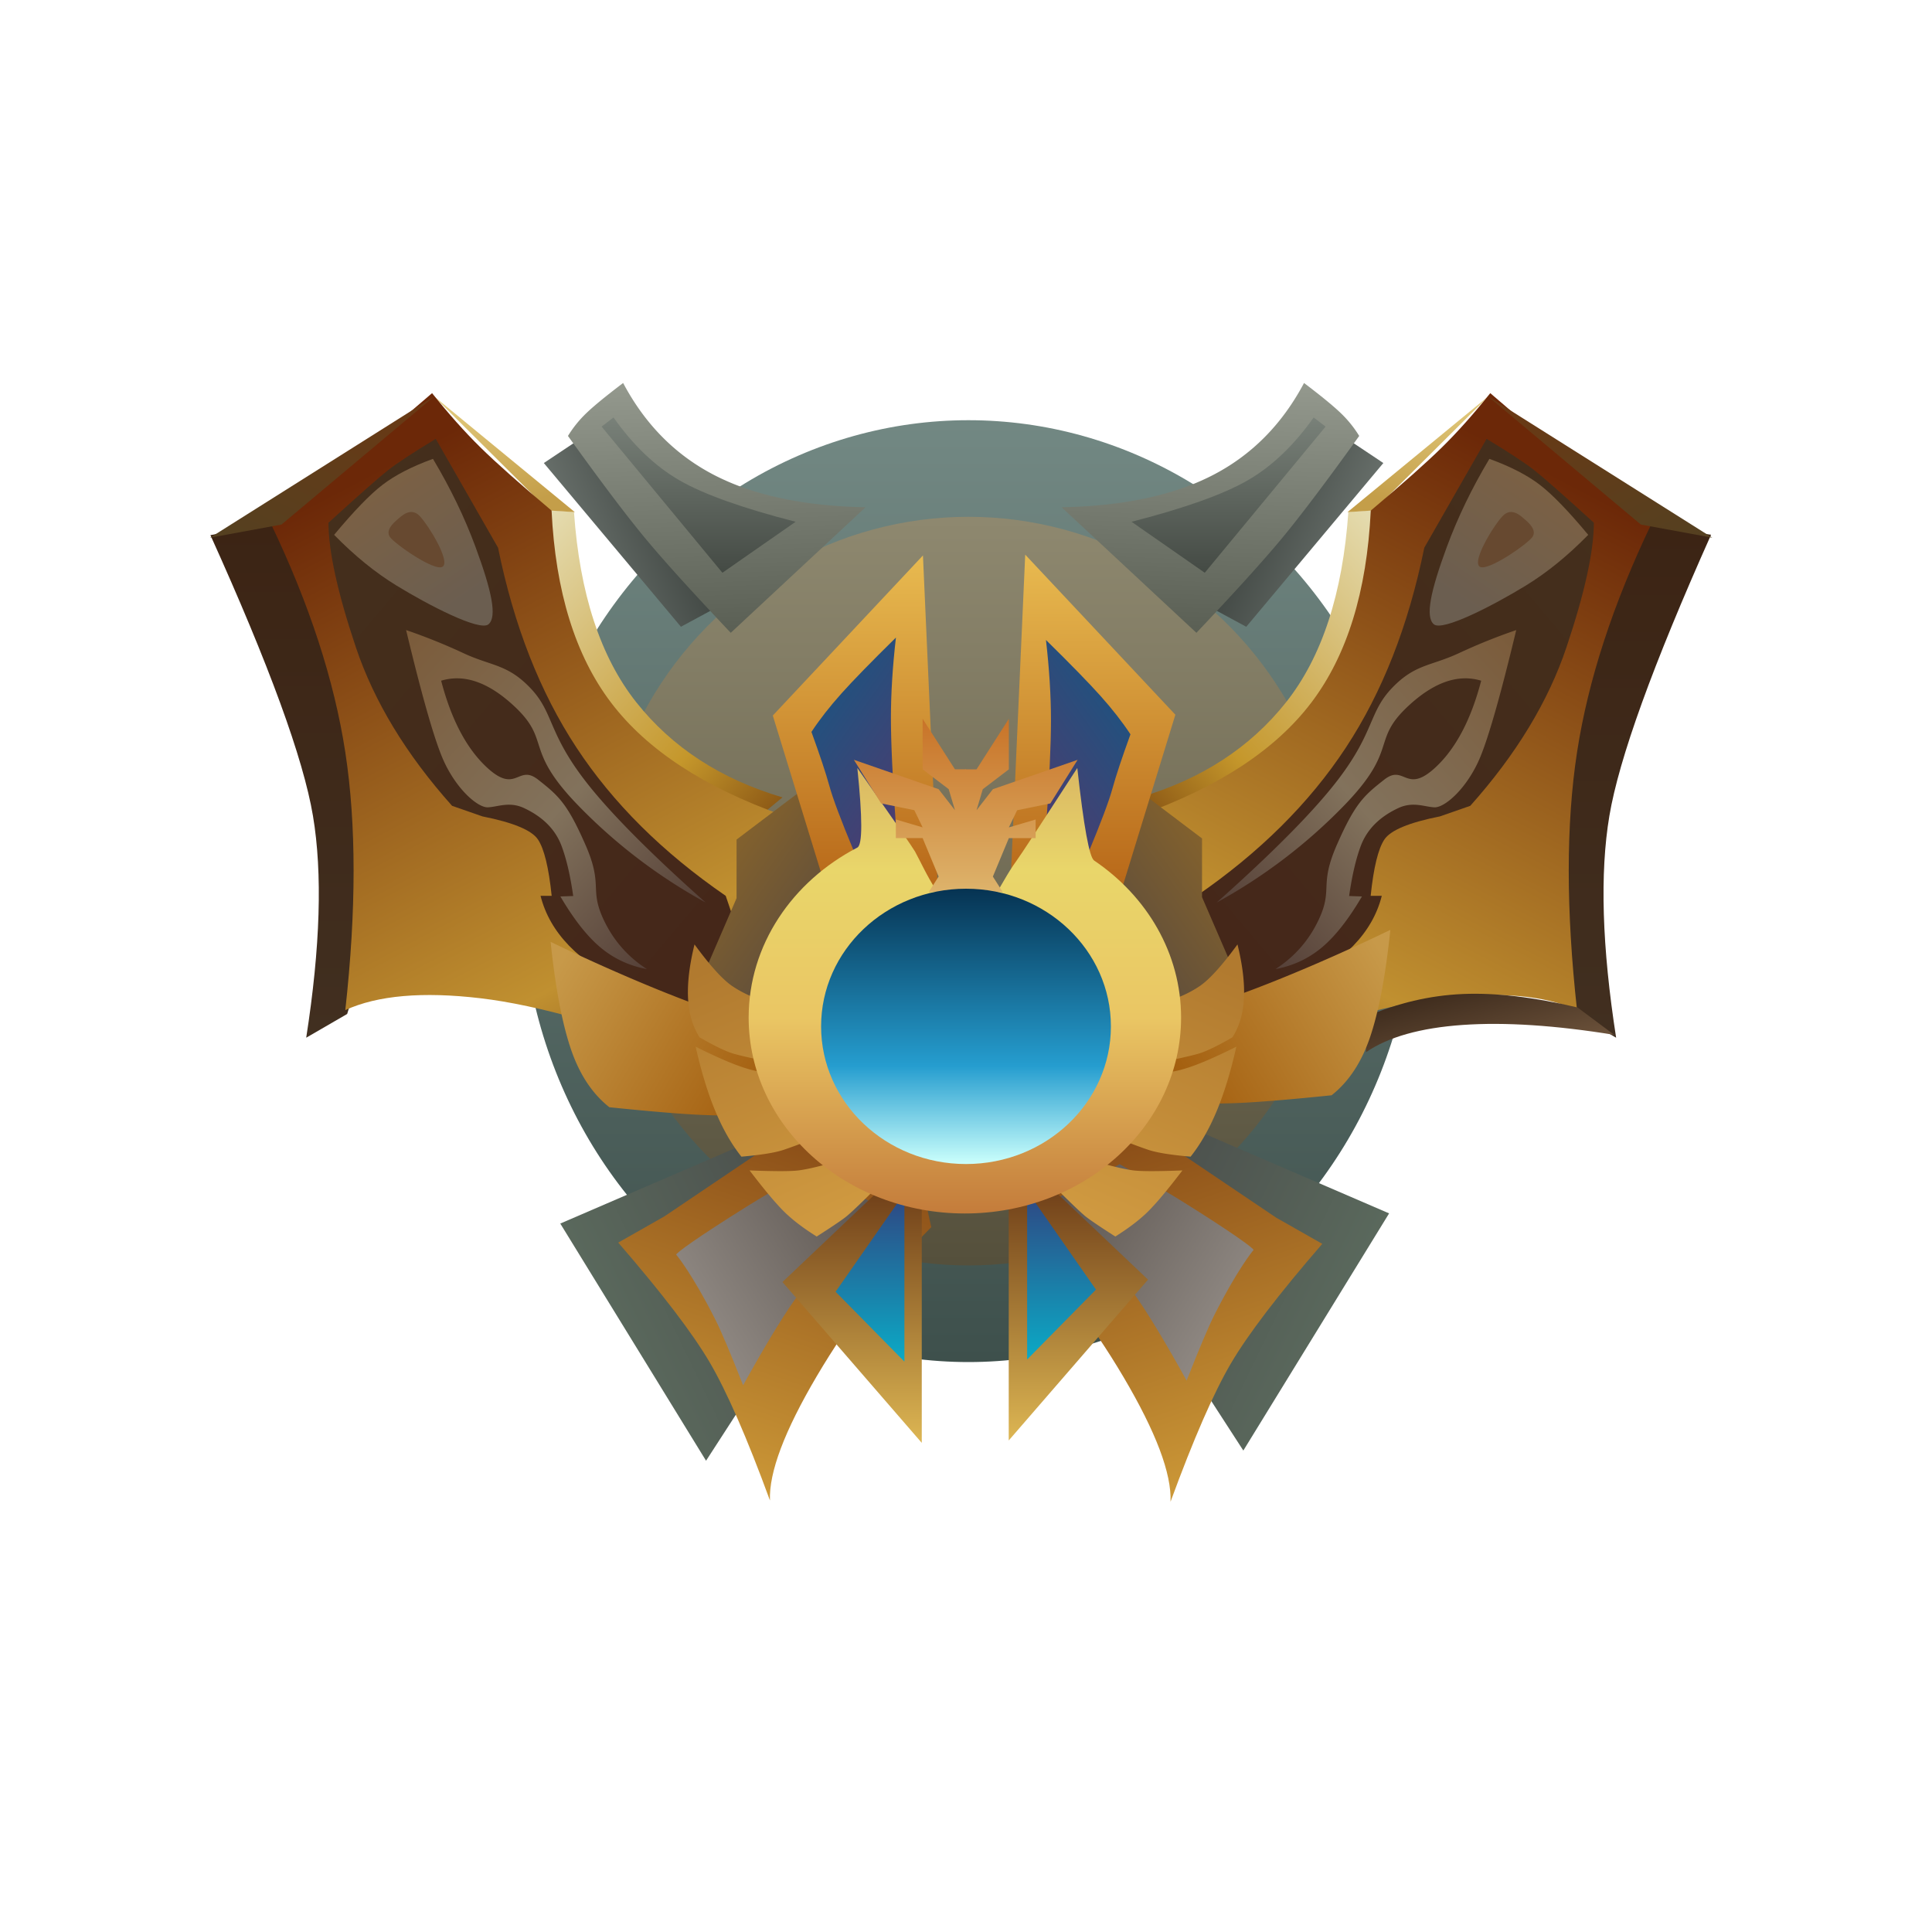 <svg width="400" height="400" viewBox="0 0 400 400" xmlns="http://www.w3.org/2000/svg"><title>king</title><defs><linearGradient x1="50%" y1="0%" x2="50%" y2="100%" id="a"><stop stop-color="#728883" offset="0%"/><stop stop-color="#3E504C" offset="100%"/></linearGradient><linearGradient x1="50%" y1="0%" x2="50%" y2="100%" id="b"><stop stop-color="#8E886F" offset="0%"/><stop stop-color="#55503C" offset="100%"/></linearGradient><linearGradient x1="100%" y1="67.219%" x2="29.211%" y2="37.164%" id="c"><stop stop-color="#747C77" offset="0%"/><stop stop-color="#404642" offset="100%"/></linearGradient><linearGradient x1="54.86%" y1="0%" x2="50%" y2="100%" id="d"><stop stop-color="#93988D" offset="0%"/><stop stop-color="#5A5F54" offset="100%"/></linearGradient><linearGradient x1="50%" y1="0%" x2="50%" y2="100%" id="e"><stop stop-color="#798179" offset="0%"/><stop stop-color="#444A44" offset="100%"/></linearGradient><linearGradient x1="113.265%" y1="66.39%" x2="31.433%" y2="29.045%" id="f"><stop stop-color="#607363" offset="0%"/><stop stop-color="#4D524E" offset="100%"/></linearGradient><linearGradient x1="25.65%" y1="4.617%" x2="50%" y2="100%" id="g"><stop stop-color="#844614" offset="0%"/><stop stop-color="#CC9837" offset="100%"/></linearGradient><linearGradient x1="109.813%" y1="66.611%" x2="13.261%" y2="0%" id="h"><stop stop-color="#97908A" offset="0%"/><stop stop-color="#5E5752" offset="100%"/></linearGradient><linearGradient x1="50%" y1="0%" x2="50%" y2="100%" id="i"><stop stop-color="#6D3C17" offset="0%"/><stop stop-color="#DDB653" offset="100%"/></linearGradient><linearGradient x1="50%" y1="0%" x2="50%" y2="100%" id="j"><stop stop-color="#2F4682" offset="0%"/><stop stop-color="#0BAAC6" offset="100%"/></linearGradient><linearGradient x1="50%" y1="0%" x2="50%" y2="100%" id="k"><stop stop-color="#3C2414" offset="0%"/><stop stop-color="#412F20" offset="100%"/></linearGradient><linearGradient x1="10.15%" y1="-11.176%" y2="100%" id="l"><stop stop-color="#E7E1BA" offset="0%"/><stop stop-color="#C5972B" offset="68.893%"/><stop stop-color="#7E4910" offset="100%"/></linearGradient><linearGradient x1="93.757%" y1="0%" x2="50%" y2="100%" id="m"><stop stop-color="#E4CD80" offset="0%"/><stop stop-color="#C49E49" offset="100%"/></linearGradient><linearGradient x1="50%" y1="0%" x2="10.431%" y2="100%" id="n"><stop stop-color="#6C2808" offset="0%"/><stop stop-color="#C09030" offset="78.241%"/><stop stop-color="#8A551D" offset="100%"/></linearGradient><linearGradient x1="94.364%" y1="6.633%" x2="7.803%" y2="103.754%" id="o"><stop stop-color="#442F1C" offset="0%"/><stop stop-color="#452619" offset="100%"/></linearGradient><linearGradient x1="0%" y1="21.393%" x2="50%" y2="100%" id="p"><stop stop-color="#7D6143" offset="0%"/><stop stop-color="#6B5E50" offset="100%"/></linearGradient><linearGradient x1="0%" y1="0%" x2="86.084%" y2="100%" id="q"><stop stop-color="#7B5B3A" offset="0%"/><stop stop-color="#82725C" offset="55.583%"/><stop stop-color="#523C35" offset="100%"/></linearGradient><linearGradient x1="15.703%" y1="0%" x2="90.59%" y2="100%" id="r"><stop stop-color="#6A3914" offset="0%"/><stop stop-color="#554020" offset="100%"/></linearGradient><linearGradient x1="101.174%" y1="120.66%" x2="4.446%" y2="29.457%" id="s"><stop stop-color="#7E6146" offset="0%"/><stop stop-color="#745940" offset="13.52%"/><stop stop-color="#402D1E" offset="100%"/></linearGradient><linearGradient x1="91.32%" y1="20.069%" x2="23.308%" y2="85.941%" id="t"><stop stop-color="#88642B" offset="0%"/><stop stop-color="#56493F" offset="100%"/></linearGradient><linearGradient x1="50%" y1="0%" x2="50%" y2="100%" id="u"><stop stop-color="#E8BA50" offset="0%"/><stop stop-color="#B25E12" offset="100%"/></linearGradient><linearGradient x1="31.09%" y1="100%" x2="75.907%" y2="19.716%" id="v"><stop stop-color="#483E71" offset="0%"/><stop stop-color="#20527F" offset="100%"/></linearGradient><linearGradient x1="106.729%" y1="36.297%" x2="0%" y2="83.055%" id="w"><stop stop-color="#C79949" offset="0%"/><stop stop-color="#A15A0A" offset="100%"/></linearGradient><linearGradient x1="78.417%" y1="5.011%" x2="50%" y2="100%" id="x"><stop stop-color="#B17A2F" offset="0%"/><stop stop-color="#CF9940" offset="100%"/></linearGradient><linearGradient x1="50%" y1="0%" x2="50%" y2="100%" id="y"><stop stop-color="#DAB863" offset="0%"/><stop stop-color="#E9D66A" offset="22.768%"/><stop stop-color="#EAC664" offset="56.001%"/><stop stop-color="#C47C3B" offset="100%"/></linearGradient><linearGradient x1="50%" y1="0%" x2="50%" y2="105.974%" id="z"><stop stop-color="#C87328" offset="0%"/><stop stop-color="#DFB76F" offset="100%"/></linearGradient><linearGradient x1="50%" y1="0%" x2="50%" y2="100%" id="A"><stop stop-color="#063352" offset="0%"/><stop stop-color="#259DCF" offset="64.33%"/><stop stop-color="#CBFFFC" offset="100%"/></linearGradient></defs><g fill="none" fill-rule="evenodd"><ellipse fill="url(#a)" cx="200.5" cy="184.5" rx="92.5" ry="97.5"/><ellipse fill="url(#b)" cx="200.5" cy="184.5" rx="76.5" ry="77.5"/><path fill="url(#c)" d="M58.112 10.668l9.295 6.198-28.382 33.899-11.313-6.117z" transform="translate(219 79)"/><path d="M.796 26.022c12.692-.243 23.09-2.442 31.191-6.595 8.103-4.153 14.436-10.53 19-19.133 3.525 2.673 6.049 4.74 7.571 6.201a23.692 23.692 0 0 1 3.852 4.762c-6.801 9.456-12.094 16.472-15.878 21.048-3.784 4.576-9.726 11.147-17.827 19.711L.796 26.022z" fill="url(#d)" transform="translate(219 79)"/><path d="M52.982 7.432l2.463 1.895-25.012 30.257L15.28 29.03c10.95-2.812 18.938-5.658 23.965-8.538 5.028-2.88 9.607-7.234 13.736-13.061z" fill="url(#e)" transform="translate(219 79)"/><path fill="url(#c)" d="M58.112 10.668l9.295 6.198-28.382 33.899-11.313-6.117z" transform="matrix(-1 0 0 1 180 79)"/><path d="M.796 26.022c12.692-.243 23.09-2.442 31.191-6.595 8.103-4.153 14.436-10.53 19-19.133 3.525 2.673 6.049 4.74 7.571 6.201a23.692 23.692 0 0 1 3.852 4.762c-6.801 9.456-12.094 16.472-15.878 21.048-3.784 4.576-9.726 11.147-17.827 19.711L.796 26.022z" fill="url(#d)" transform="matrix(-1 0 0 1 180 79)"/><path d="M52.982 7.432l2.463 1.895-25.012 30.257L15.28 29.03c10.95-2.812 18.938-5.658 23.965-8.538 5.028-2.88 9.607-7.234 13.736-13.061z" fill="url(#e)" transform="matrix(-1 0 0 1 180 79)"/><path fill="url(#f)" d="M245.102 232.894l42.497 18.324-30.18 49.104-41.126-63.536z"/><path fill="url(#f)" transform="matrix(-1 0 0 1 303.306 0)" d="M144.81 235l42.496 18.323-30.18 49.105L116 238.892z"/><path d="M241.359 236.688l22.835 15.4 9.567 5.436c-9.04 10.44-15.34 18.685-18.898 24.732-3.558 6.048-7.73 15.601-12.515 28.66.232-5.817-3.008-14.412-9.72-25.785-6.71-11.374-14.601-21.642-23.671-30.804l6.149-28.07 26.253 10.431z" fill="url(#g)"/><path d="M160.402 236.431l22.835 15.4 9.567 5.436c-9.04 10.44-15.34 18.684-18.898 24.732-3.558 6.048-7.73 15.6-12.515 28.66.232-5.817-3.008-14.412-9.72-25.785-6.71-11.374-14.601-21.642-23.671-30.804l6.15-28.07 26.252 10.431z" fill="url(#g)" transform="matrix(-1 0 0 1 320.804 0)"/><path d="M231.824 241.03c6.263 3.66 10.567 6.221 12.911 7.684 10.465 6.528 15.03 9.871 14.791 10.1-.228.217-3.46 4.272-8.047 13.319-1.235 2.436-3.169 7.004-5.8 13.702-4.305-7.768-7.827-13.614-10.567-17.538-2.74-3.925-8.05-10.728-15.931-20.41l12.643-6.857z" fill="url(#h)"/><path d="M152.644 242c6.262 3.66 10.566 6.221 12.91 7.684 10.466 6.528 15.03 9.871 14.791 10.1-.227.218-3.46 4.273-8.047 13.32-1.235 2.436-3.168 7.003-5.8 13.702-4.304-7.769-7.827-13.615-10.567-17.539-2.74-3.924-8.05-10.728-15.931-20.41L152.644 242z" fill="url(#h)" transform="matrix(-1 0 0 1 320.354 0)"/><path fill="url(#i)" d="M216.158 244.505l21.53 20.43-28.842 33.298v-53.728z"/><path fill="url(#i)" transform="matrix(-1 0 0 1 352.842 0)" d="M169.312 245l21.53 20.43L162 298.728V245z"/><path fill="url(#j)" d="M212.657 246.558v34.91l14.25-14.47z"/><path fill="url(#j)" transform="matrix(-1 0 0 1 360.249 0)" d="M173 247v34.91l14.249-14.47z"/><path d="M105.555 27.6l13.698 2.122c-12.038 26.933-19.054 46.33-21.048 58.193-1.995 11.863-1.529 27.173 1.397 45.93l-8.478-4.912c-4.481-14.1-5.168-31.378-2.061-51.833 3.107-20.456 8.604-36.956 16.492-49.5z" fill="url(#k)" transform="translate(235 81)"/><path d="M8.178 25l-7.12-.516c-.552 14.861 2.874 28.161 10.28 39.9 7.405 11.739 17.205 21.226 29.4 28.46l10.604-8.756c-12.768-3.775-22.86-10.342-30.275-19.704C13.653 55.023 9.357 41.894 8.178 25z" fill="url(#l)" transform="matrix(-1 0 0 1 287.342 81)"/><path fill="url(#m)" d="M43.982 25.034L73.363.868l-23.946 23.81z" transform="translate(235 81)"/><path d="M.928 87.803c16.302-5.796 28.155-13.572 35.559-23.328 7.403-9.756 11.508-23.01 12.315-39.76 6.564-5.525 11.47-9.883 14.717-13.074C66.765 8.45 70.107 4.702 73.544.397c9.61 8.295 17.155 14.644 22.637 19.046 5.483 4.403 9.089 7.009 10.818 7.818-8.039 16.752-13.202 32.58-15.49 47.481-2.29 14.902-2.29 32.697 0 53.386-6.675-3.047-16.005-3.864-27.99-2.45-11.985 1.412-28.13 6.013-48.435 13.802L.928 87.803z" fill="url(#n)" transform="translate(235 81)"/><path d="M12.748 104.473c13.04-8.971 23.338-19.199 30.895-30.683 7.557-11.485 12.97-25.281 16.24-41.39l12.9-22.537c4.626 2.795 7.89 4.936 9.795 6.425 1.905 1.49 6.042 5.135 12.413 10.936-.013 5.966-1.904 14.564-5.674 25.794-3.77 11.23-10.407 22.169-19.912 32.818l-6.285 2.19c-6.383 1.266-10.217 2.861-11.501 4.785-1.284 1.925-2.23 5.812-2.838 11.662h2.303c-1.917 7.627-7.897 13.802-17.94 18.524-10.044 4.722-19.272 5.698-27.684 2.927l7.288-21.451z" fill="url(#o)" transform="translate(235 81)"/><path d="M90.28 32.253c3.366 9.135 4.494 14.435 2.69 15.994-1.803 1.56-12.472-3.98-19.062-8.017-4.394-2.69-8.696-6.19-12.908-10.497 4.08-4.906 7.419-8.358 10.017-10.355 2.598-1.997 6.08-3.79 10.447-5.378 3.633 6.079 6.571 12.163 8.816 18.253z" fill="url(#p)" transform="matrix(-1 0 0 1 389.824 81)"/><path d="M317.296 111.143c.893-1.378-.707-2.84-1.542-3.554-.836-.713-2.787-2.733-4.675-.721-1.89 2.01-6.357 9.331-4.728 10.451 1.629 1.12 10.053-4.797 10.945-6.176z" fill="#674930"/><path d="M77.685 106.91c-11.662-11.136-19.812-20.015-24.45-26.639-6.959-9.935-5.674-13.87-10.271-19.015-4.598-5.145-7.856-4.767-13.588-7.686a119.304 119.304 0 0 0-11.691-5.19c2.907 14.285 5.202 23.436 6.887 27.454 2.527 6.027 6.707 9.813 8.74 9.813 2.032 0 4.476-1.116 7.474.41 2.997 1.527 6.091 3.972 7.475 8.025.923 2.702 1.617 6.213 2.082 10.533h-2.658c2.6 4.808 5.235 8.417 7.908 10.826 2.673 2.409 5.83 4.02 9.468 4.833-3.887-2.702-6.757-6.227-8.61-10.575-2.779-6.522.246-6.918-3.217-15.617-3.463-8.699-5.23-10.351-9.333-13.81-4.104-3.46-4.558 3.089-10.59-2.986-4.02-4.049-6.933-10.107-8.739-18.174 4.78-1.276 9.73.627 14.848 5.709 7.678 7.622 1.523 8.903 12.736 21.236a111.102 111.102 0 0 0 25.529 20.853z" fill="url(#q)" transform="scale(-1 1) rotate(-2 2202.743 9588.27)"/><path fill="url(#r)" d="M73 1l31.722 26.604 14.784 2.717z" transform="translate(235 81)"/><path d="M106.073 27.087l13.36 2.713c-12.158 26.88-19.234 46.252-21.228 58.115-1.995 11.863-1.529 27.173 1.397 45.93l-8.478-4.912c-4.481-14.1-5.168-31.378-2.061-51.833 3.107-20.456 8.777-37.127 17.01-50.013z" fill="url(#k)" transform="matrix(-1 0 0 1 163 81)"/><path d="M8.178 25l-7.12-.516c-.552 14.861 2.874 28.161 10.28 39.9 7.405 11.739 17.205 21.226 29.4 28.46l10.604-8.756c-12.768-3.775-22.86-10.342-30.275-19.704C13.653 55.023 9.357 41.894 8.178 25z" fill="url(#l)" transform="translate(110.658 81)"/><path fill="url(#m)" d="M43.982 25.034L73.363.868l-23.946 23.81z" transform="matrix(-1 0 0 1 163 81)"/><path d="M.928 87.803c16.302-5.796 28.155-13.572 35.559-23.328 7.403-9.756 11.508-23.01 12.315-39.76 6.564-5.525 11.47-9.883 14.717-13.074C66.765 8.45 70.107 4.702 73.544.397c9.61 8.295 17.155 14.644 22.637 19.046 5.483 4.403 9.089 7.009 10.818 7.818-8.039 16.752-13.202 32.58-15.49 47.481-2.29 14.902-2.29 32.697 0 53.386-6.675-3.047-16.005-3.864-27.99-2.45-11.985 1.412-28.13 6.013-48.435 13.802L.928 87.803z" fill="url(#n)" transform="matrix(-1 0 0 1 163 81)"/><path d="M12.748 104.473c13.04-8.971 23.338-19.199 30.895-30.683 7.557-11.485 12.97-25.281 16.24-41.39l12.9-22.537c4.626 2.795 7.89 4.936 9.795 6.425 1.905 1.49 6.042 5.135 12.413 10.936-.013 5.966-1.904 14.564-5.674 25.794-3.77 11.23-10.407 22.169-19.912 32.818l-6.285 2.19c-6.383 1.266-10.217 2.861-11.501 4.785-1.284 1.925-2.23 5.812-2.838 11.662h2.303c-1.917 7.627-7.897 13.802-17.94 18.524-10.044 4.722-19.272 5.698-27.684 2.927l7.288-21.451z" fill="url(#o)" transform="matrix(-1 0 0 1 163 81)"/><path d="M90.28 32.253c3.366 9.135 4.494 14.435 2.69 15.994-1.803 1.56-12.472-3.98-19.062-8.017-4.394-2.69-8.696-6.19-12.908-10.497 4.08-4.906 7.419-8.358 10.017-10.355 2.598-1.997 6.08-3.79 10.447-5.378 3.633 6.079 6.571 12.163 8.816 18.253z" fill="url(#p)" transform="translate(8.176 81)"/><path d="M80.704 111.143c-.893-1.378.707-2.84 1.542-3.554.836-.713 2.787-2.733 4.675-.721 1.89 2.01 6.357 9.331 4.728 10.451-1.629 1.12-10.053-4.797-10.945-6.176z" fill="#674930"/><path d="M77.685 106.91c-11.662-11.136-19.812-20.015-24.45-26.639-6.959-9.935-5.674-13.87-10.271-19.015-4.598-5.145-7.856-4.767-13.588-7.686a119.304 119.304 0 0 0-11.691-5.19c2.907 14.285 5.202 23.436 6.887 27.454 2.527 6.027 6.707 9.813 8.74 9.813 2.032 0 4.476-1.116 7.474.41 2.997 1.527 6.091 3.972 7.475 8.025.923 2.702 1.617 6.213 2.082 10.533h-2.658c2.6 4.808 5.235 8.417 7.908 10.826 2.673 2.409 5.83 4.02 9.468 4.833-3.887-2.702-6.757-6.227-8.61-10.575-2.779-6.522.246-6.918-3.217-15.617-3.463-8.699-5.23-10.351-9.333-13.81-4.104-3.46-4.558 3.089-10.59-2.986-4.02-4.049-6.933-10.107-8.739-18.174 4.78-1.276 9.73.627 14.848 5.709 7.678 7.622 1.523 8.903 12.736 21.236a111.102 111.102 0 0 0 25.529 20.853z" fill="url(#q)" transform="rotate(-2 2401.743 -1812.433)"/><path fill="url(#r)" d="M73 1l31.722 26.604 14.784 2.717z" transform="matrix(-1 0 0 1 163 81)"/><path d="M326.611 208.587c-9.058-2.154-16.983-3.082-23.776-2.786-6.793.296-13.465 1.86-20.017 4.694v7.348c4.602-3.148 11.274-5.028 20.017-5.64 8.743-.61 19.199.072 31.367 2.048l-7.59-5.664z" fill="url(#s)"/><path fill="url(#t)" d="M233.236 161.77l15.63 11.819v12.148l6.498 15.022-14.12 8.566-20.464-25.236z"/><path fill="url(#t)" transform="matrix(-1 0 0 1 326.583 0)" d="M158.456 162l15.63 11.82v12.147l6.497 15.023-14.119 8.565L146 184.32z"/><path fill="url(#u)" d="M209.126 184.903l3.134-70.072 31.087 33.146-13.512 43.977z"/><path fill="url(#u)" transform="matrix(-1 0 0 1 354.22 0)" d="M160 185.071L163.134 115l31.087 33.146-13.513 43.976z"/><path d="M216.555 171.566c.692-9.885 1.038-17.361 1.038-22.43 0-5.068-.346-10.614-1.038-16.638 5.1 5.012 8.863 8.873 11.29 11.583 2.427 2.71 4.495 5.36 6.204 7.951-1.775 4.892-3.014 8.62-3.715 11.183-.7 2.565-2.378 7.037-5.032 13.417l-8.747-5.066z" fill="url(#v)"/><path d="M168 171.068c.692-9.885 1.039-17.362 1.039-22.43 0-5.068-.347-10.614-1.039-16.638 5.1 5.012 8.863 8.872 11.29 11.583 2.427 2.71 4.495 5.36 6.204 7.951-1.775 4.891-3.013 8.62-3.714 11.183-.701 2.564-2.379 7.037-5.033 13.417L168 171.068z" fill="url(#v)" transform="matrix(-1 0 0 1 353.494 0)"/><path d="M256.449 205.966c4.559-1.655 9.55-3.644 14.975-5.966a407.501 407.501 0 0 0 16.433-7.478c-.968 9.31-2.342 16.638-4.123 21.987-1.781 5.348-4.462 9.434-8.042 12.258-8.603.88-15.018 1.41-19.243 1.593-4.226.183-10.12.183-17.684 0l8.144-17.198 9.54-5.196z" fill="url(#w)"/><path d="M131.683 208.444c4.56-1.655 9.551-3.644 14.976-5.966A407.502 407.502 0 0 0 163.092 195c-.968 9.31-2.343 16.638-4.124 21.987-1.78 5.348-4.461 9.434-8.042 12.257-8.603.88-15.017 1.412-19.243 1.594-4.226.182-10.12.182-17.683 0l8.144-17.198 9.54-5.196z" fill="url(#w)" transform="matrix(-1 0 0 1 277.092 0)"/><path d="M11.982 45.804c2.901.818 5.142 1.326 6.723 1.522 1.58.196 4.947.196 10.1 0-3.062 4.013-5.45 6.862-7.161 8.548-1.712 1.687-3.956 3.398-6.73 5.134-2.85-1.818-4.819-3.14-5.91-3.965-1.091-.825-3.945-3.571-8.562-8.24l11.54-3zM25.713 27.01c1.545-.136 3.455-.628 5.73-1.474 2.274-.847 5.12-2.126 8.537-3.838-1.188 5.236-2.554 9.7-4.098 13.388-1.545 3.688-3.338 6.818-5.38 9.389-4.08-.357-6.987-.825-8.72-1.404a94.41 94.41 0 0 1-5.855-2.202l9.786-13.86zm.025-14.774c2.431-.7 4.643-1.722 6.634-3.065 1.992-1.344 4.604-4.222 7.836-8.636 1.057 4.289 1.502 8.016 1.335 11.183-.168 3.167-.965 5.853-2.392 8.057-2.972 1.713-5.232 2.814-6.779 3.303-1.547.489-5.658 1.4-12.334 2.735l5.7-13.577z" transform="translate(216 195)" fill="url(#x)"/><path d="M11.982 45.804c2.901.818 5.142 1.326 6.723 1.522 1.58.196 4.947.196 10.1 0-3.062 4.013-5.45 6.862-7.161 8.548-1.712 1.687-3.956 3.398-6.73 5.134-2.85-1.818-4.819-3.14-5.91-3.965-1.091-.825-3.945-3.571-8.562-8.24l11.54-3zM25.713 27.01c1.545-.136 3.455-.628 5.73-1.474 2.274-.847 5.12-2.126 8.537-3.838-1.188 5.236-2.554 9.7-4.098 13.388-1.545 3.688-3.338 6.818-5.38 9.389-4.08-.357-6.987-.825-8.72-1.404a94.41 94.41 0 0 1-5.855-2.202l9.786-13.86zm.025-14.774c2.431-.7 4.643-1.722 6.634-3.065 1.992-1.344 4.604-4.222 7.836-8.636 1.057 4.289 1.502 8.016 1.335 11.183-.168 3.167-.965 5.853-2.392 8.057-2.972 1.713-5.232 2.814-6.779 3.303-1.547.489-5.658 1.4-12.334 2.735l5.7-13.577z" transform="matrix(-1 0 0 1 184 195)" fill="url(#x)"/><path d="M199.765 251.238c24.723 0 44.766-18.16 44.766-40.56 0-13.308-7.074-25.12-18-32.515-.996-.675-2.159-7.062-3.487-19.163-7.454 11.52-11.638 17.908-12.554 19.163-4.135 5.665-4.791 10.64-10.595 10.64-4.847 0-8.218-8.447-10.461-12.522-.385-.7-4.363-6.46-11.933-17.281 1.084 10.423 1.084 15.917 0 16.482C164.055 182.48 155 195.62 155 210.678c0 22.4 20.042 40.56 44.765 40.56z" fill="url(#y)"/><path fill="url(#z)" d="M199.885 159.282h2.296l6.691-10.462v10.462l-5.398 4.113-1.293 4.351 3.382-4.35 17.545-6.082-5.642 9.028-6.874 1.404-1.72 3.557 5.545-1.636v3.857h-5.545l-3.31 7.961 2.038 3.188h-7.715z"/><path fill="url(#z)" transform="matrix(-1 0 0 1 376.792 0)" d="M176.785 159.275h2.295l6.692-10.462v10.462l-5.398 4.113-1.294 4.351 3.382-4.35 17.546-6.082-5.642 9.029-6.874 1.403-1.72 3.557 5.545-1.636v3.857h-5.545l-3.31 7.961 2.037 3.188h-7.714z"/><ellipse fill="url(#A)" cx="200" cy="212.5" rx="30" ry="28.5"/></g></svg>